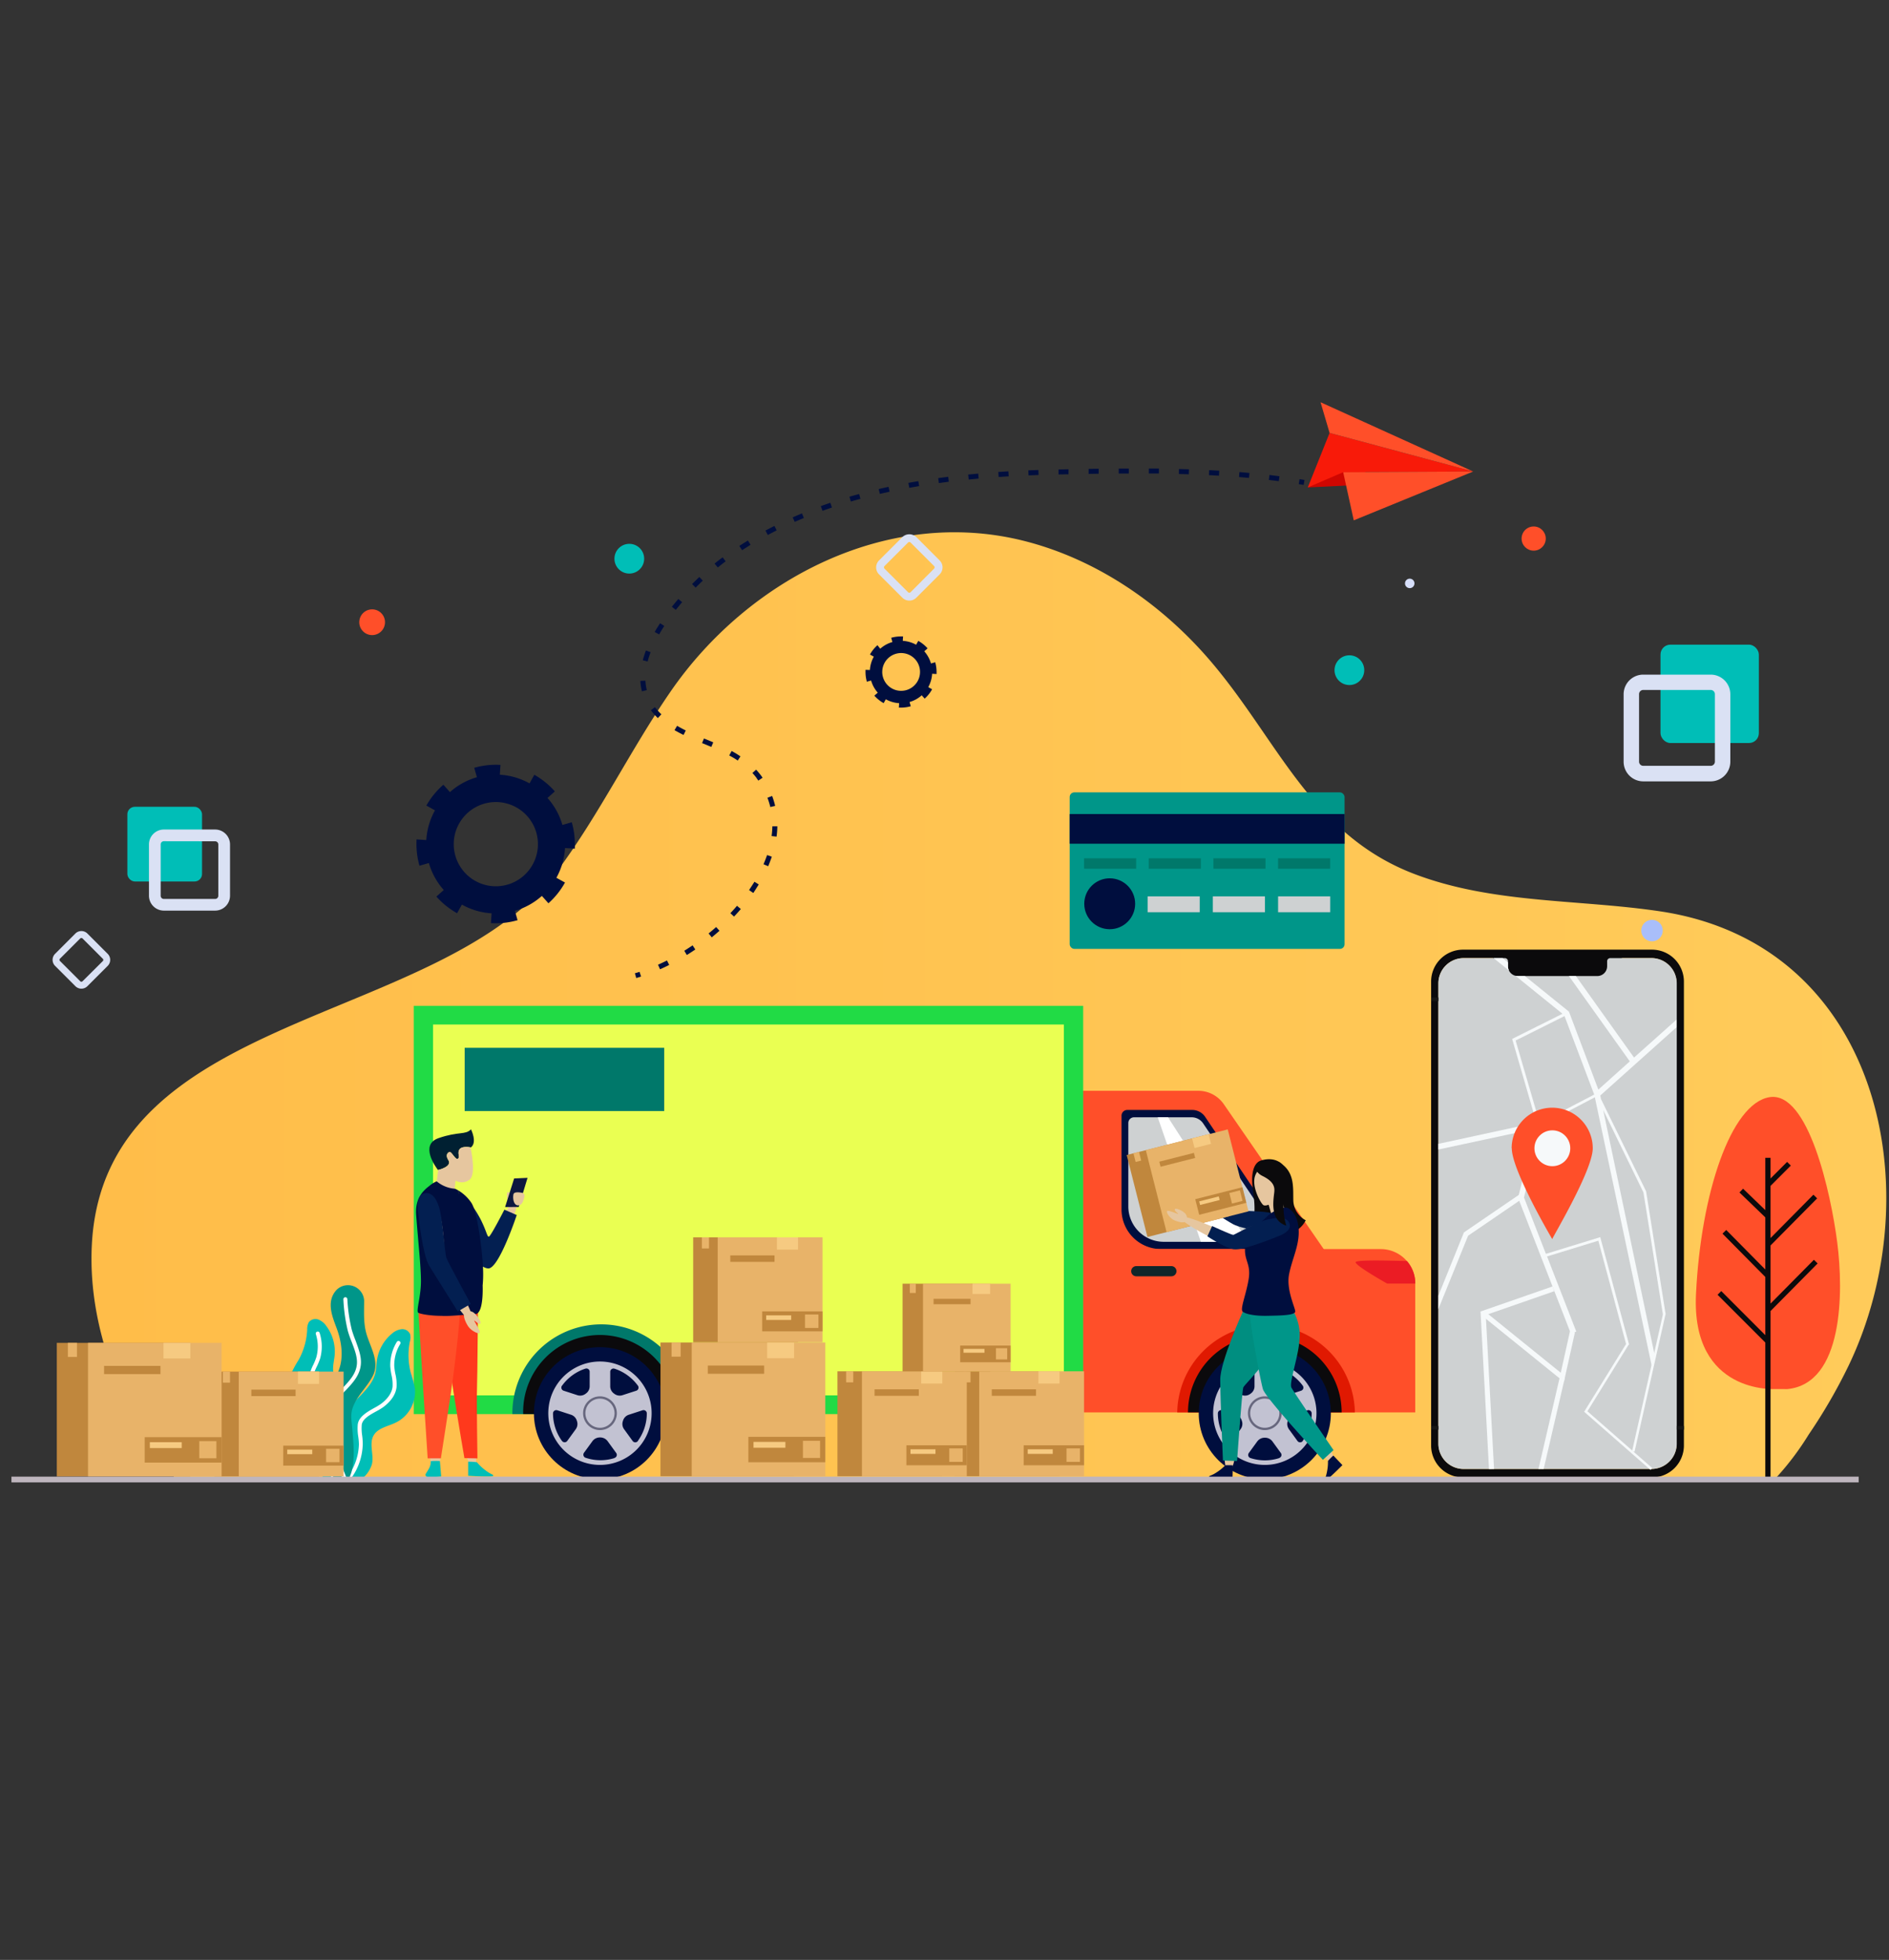<svg id="Layer_1" data-name="Layer 1" xmlns="http://www.w3.org/2000/svg" xmlns:xlink="http://www.w3.org/1999/xlink" viewBox="0 0 700 726"><rect x="0" y="0" width="700" height="726" fill="#333333" stroke="none"/><defs><style>.cls-1{fill:none;}.cls-2{fill:url(#linear-gradient);}.cls-3{fill:#000e3e;}.cls-4{fill:#ff4f29;}.cls-5{fill:#ced1d2;}.cls-6{fill:#fff;}.cls-7{fill:#21db45;}.cls-8{fill:#eaff52;}.cls-9{fill:#00786a;}.cls-10{fill:#eb1c24;}.cls-11{fill:#e01901;}.cls-12{fill:#0b0a0c;}.cls-13{fill:#c2c2d2;}.cls-14{fill:#67677e;}.cls-15{fill:#10262a;}.cls-16{clip-path:url(#clip-path);}.cls-17{fill:#f6f9fa;}.cls-18{fill:#161616;}.cls-19{fill:#e6c69f;}.cls-20{fill:#ff391c;}.cls-21{fill:#002032;}.cls-22{fill:#031f51;}.cls-23{fill:#00beb7;}.cls-24{fill:#0d163f;}.cls-25{fill:#c0873d;}.cls-26{fill:#e8b369;}.cls-27{fill:#f6ca81;}.cls-28{fill:#008e80;}.cls-29{fill:#009689;}.cls-30{clip-path:url(#clip-path-2);}.cls-31{fill:#dae1f4;}.cls-32{fill:#a9befa;}.cls-33{fill:#d7dffb;}.cls-34{fill:#cf0601;}.cls-35{fill:#f81a09;}.cls-36{fill:#beb5bd;}</style><linearGradient id="linear-gradient" x1="33.9" y1="372.62" x2="699" y2="372.62" gradientUnits="userSpaceOnUse"><stop offset="0" stop-color="#ffbd49"/><stop offset="1" stop-color="#ffcb5a"/></linearGradient><clipPath id="clip-path"><path class="cls-1" d="M533,364.27V534.79a9.36,9.36,0,0,0,9.37,9.36h69.54a9.37,9.37,0,0,0,9.37-9.37V364.27a9.37,9.37,0,0,0-9.37-9.37H596.7a1.16,1.16,0,0,0-1.16,1.16v1.84a3.64,3.64,0,0,1-3.65,3.65H562.45a3.65,3.65,0,0,1-3.66-3.65v-1.84a1.15,1.15,0,0,0-1.16-1.16H542.4A9.37,9.37,0,0,0,533,364.27Z"/></clipPath><clipPath id="clip-path-2"><path class="cls-1" d="M185.32,481.43s7.81,70.81-60.93,67-55.25-68.66-55.25-68.66l48.58-41.54Z"/></clipPath></defs><title>video</title><path class="cls-2" d="M50.53,526.9a102,102,0,0,0,14.85,21.18H657.54a104.71,104.71,0,0,0,12.7-16.68,200.29,200.29,0,0,0,14.83-25.61c30.81-64.34,11.8-156.14-70.1-168.24-30.2-4.48-61.63-2.76-90.58-13.7-38.21-14.42-50.71-49.4-75.39-78.47-18.06-21.32-42.39-38.21-69.67-45.05-50.59-12.7-102.18,14.31-130.8,55.79-14.9,21.61-26.36,45.46-42,66.51C163.06,380.74,37.87,373.76,34,461.79,33,484.42,39.7,507,50.53,526.9Z"/><path class="cls-3" d="M154.37,310.94q-.05.87-.05,1.75a29.38,29.38,0,0,0,1.12,8v0l3.49-1a25.66,25.66,0,0,0,5.51,10l-2.73,2.43a29.45,29.45,0,0,0,7.67,6.16l1.78-3.19a25.72,25.72,0,0,0,11,3.23l-.22,3.64q.88.05,1.77.05a29.4,29.4,0,0,0,8-1.12l.09,0-1-3.49a25.66,25.66,0,0,0,10-5.53l2.43,2.73a29.45,29.45,0,0,0,6.14-7.68l-3.19-1.77a25.72,25.72,0,0,0,3.2-11l3.64.21q0-.85,0-1.7a29.39,29.39,0,0,0-1.12-8l0-.07-3.49,1a25.66,25.66,0,0,0-5.53-10l2.73-2.43A29.46,29.46,0,0,0,198,287l-1.77,3.19a25.72,25.72,0,0,0-11-3.21l.22-3.64q-.86-.05-1.72-.05a29.43,29.43,0,0,0-8,1.12h0l1,3.49a25.66,25.66,0,0,0-10,5.52l-2.43-2.73A29.45,29.45,0,0,0,158,298.4l3.19,1.78a25.73,25.73,0,0,0-3.22,11Zm35.55,23.69.18.63h0ZM168.14,312.7a15.6,15.6,0,1,1,.59,4.25A15.58,15.58,0,0,1,168.14,312.7Z"/><path class="cls-3" d="M320.73,248.13q0,.39,0,.79a13.22,13.22,0,0,0,.5,3.61h0l1.57-.45a11.54,11.54,0,0,0,2.48,4.51L324,257.69a13.24,13.24,0,0,0,3.45,2.77l.8-1.43a11.57,11.57,0,0,0,4.94,1.45l-.1,1.64.8,0a13.23,13.23,0,0,0,3.61-.5h0l-.45-1.57a11.54,11.54,0,0,0,4.51-2.49l1.09,1.23a13.25,13.25,0,0,0,2.76-3.46l-1.43-.8a11.57,11.57,0,0,0,1.44-4.95l1.64.1q0-.38,0-.76a13.22,13.22,0,0,0-.5-3.6v0l-1.57.45a11.54,11.54,0,0,0-2.49-4.51l1.23-1.09a13.25,13.25,0,0,0-3.45-2.77l-.8,1.43a11.57,11.57,0,0,0-4.94-1.44l.1-1.64-.78,0a13.24,13.24,0,0,0-3.61.5h0l.45,1.57a11.54,11.54,0,0,0-4.51,2.48L325.15,239a13.24,13.24,0,0,0-2.77,3.45l1.43.8a11.57,11.57,0,0,0-1.45,4.94Zm16,10.65.08.29h0Zm-9.8-9.86a7,7,0,1,1,.27,1.91A7,7,0,0,1,326.92,248.92Z"/><path class="cls-4" d="M366.93,477.19H500.52l-47-68.13a11.48,11.48,0,0,0-9.45-5H366.93Z"/><path class="cls-3" d="M430.26,462.69h49.31l-33-49a5.73,5.73,0,0,0-4.75-2.53H417.71a2.11,2.11,0,0,0-2.11,2.11V448A14.65,14.65,0,0,0,430.26,462.69Z"/><path class="cls-5" d="M418.12,416v30.91A13.12,13.12,0,0,0,431.23,460h44.13l-29.51-43.85a5.11,5.11,0,0,0-4.25-2.27H420.23A2.11,2.11,0,0,0,418.12,416Z"/><polygon class="cls-6" points="429.01 413.86 445 459.99 462.5 459.99 432.82 413.86 429.01 413.86"/><path class="cls-4" d="M398.44,462.69v60.49h126V475.4a12.78,12.78,0,0,0-12.7-12.7Z"/><rect class="cls-7" x="153.32" y="372.59" width="248.07" height="151.23"/><rect class="cls-8" x="160.48" y="379.51" width="233.75" height="137.38"/><rect class="cls-9" x="172.19" y="388.14" width="73.95" height="23.42" transform="translate(418.33 799.7) rotate(-180)"/><path class="cls-10" d="M502.36,467.56c-.18,1.26,11.67,7.91,11.67,7.91h10.43v-.08a12.51,12.51,0,0,0-3.1-8.27C516,467,502.48,466.55,502.36,467.56Z"/><path class="cls-11" d="M436.24,523.19h65.83a32.92,32.92,0,0,0-65.83,0Z"/><path class="cls-12" d="M440.23,523.19h56.94a28.47,28.47,0,0,0-56.94,0Z"/><circle class="cls-3" cx="468.69" cy="523.5" r="24.48"/><path class="cls-13" d="M486.91,517.58a19.15,19.15,0,1,0-1.15,14.61A19.17,19.17,0,0,0,486.91,517.58ZM474.09,507a17.46,17.46,0,0,1,8.68,6.31,1.21,1.21,0,0,1-.62,1.85l-5.09,1.65a3.29,3.29,0,0,1-3-.48l-.19-.14a3.28,3.28,0,0,1-1.37-2.69v-5.34A1.21,1.21,0,0,1,474.09,507Zm-19.46,6.32a17.27,17.27,0,0,1,8.68-6.34h0a1.2,1.2,0,0,1,1.57,1.14v5.38a3.28,3.28,0,0,1-1.37,2.69l-.19.14a3.29,3.29,0,0,1-3,.48l-5.08-1.65A1.21,1.21,0,0,1,454.63,513.28Zm0,20.46a17.34,17.34,0,0,1-3.33-10.23,1.21,1.21,0,0,1,1.59-1.14L458,524a3.28,3.28,0,0,1,2.13,2.14l.08.24a3.29,3.29,0,0,1-.47,3l-3.14,4.33A1.2,1.2,0,0,1,454.62,533.74Zm19.47,6.32h0a17.27,17.27,0,0,1-10.74,0,1.21,1.21,0,0,1-.59-1.86l3.13-4.3a3.42,3.42,0,0,1,2.81-1.37h0a3.42,3.42,0,0,1,2.81,1.37l3.16,4.35A1.18,1.18,0,0,1,474.09,540.05Zm8.68-6.35a1.21,1.21,0,0,1-2,0l-3.13-4.31a3.29,3.29,0,0,1-.47-3l.08-.24a3.28,3.28,0,0,1,2.13-2.14l5.08-1.65a1.21,1.21,0,0,1,1.59,1.15A17.45,17.45,0,0,1,482.77,533.7Z"/><circle class="cls-13" cx="468.69" cy="523.5" r="5.83"/><path class="cls-14" d="M468.69,529.75a6.25,6.25,0,1,1,6.25-6.25A6.26,6.26,0,0,1,468.69,529.75Zm0-11.66a5.4,5.4,0,1,0,5.4,5.4A5.41,5.41,0,0,0,468.69,518.1Z"/><path class="cls-9" d="M189.87,523.51v.3h65.86v-.3a32.93,32.93,0,1,0-65.86,0Z"/><path class="cls-12" d="M193.87,523.51v.3h56.91v-.3a28.46,28.46,0,1,0-56.91,0Z"/><circle class="cls-3" cx="222.33" cy="523.5" r="24.48"/><path class="cls-13" d="M240.54,517.58a19.15,19.15,0,1,0-1.15,14.61A19.18,19.18,0,0,0,240.54,517.58ZM227.72,507a17.46,17.46,0,0,1,8.68,6.31,1.21,1.21,0,0,1-.62,1.85l-5.09,1.65a3.29,3.29,0,0,1-3-.48l-.19-.14a3.28,3.28,0,0,1-1.37-2.69v-5.34A1.21,1.21,0,0,1,227.72,507Zm-19.46,6.32a17.27,17.27,0,0,1,8.68-6.34h0a1.2,1.2,0,0,1,1.57,1.14v5.38a3.28,3.28,0,0,1-1.37,2.69l-.19.14a3.29,3.29,0,0,1-3,.48l-5.08-1.65A1.21,1.21,0,0,1,208.26,513.28Zm0,20.46a17.34,17.34,0,0,1-3.33-10.23,1.21,1.21,0,0,1,1.59-1.14l5.08,1.65a3.28,3.28,0,0,1,2.13,2.14l.08.24a3.29,3.29,0,0,1-.47,3l-3.14,4.33A1.2,1.2,0,0,1,208.25,533.74Zm19.47,6.32h0A17.27,17.27,0,0,1,217,540a1.21,1.21,0,0,1-.59-1.86l3.13-4.3a3.42,3.42,0,0,1,2.81-1.37h0a3.42,3.42,0,0,1,2.81,1.37l3.16,4.35A1.18,1.18,0,0,1,227.72,540.05Zm8.68-6.35a1.21,1.21,0,0,1-2,0l-3.13-4.31a3.29,3.29,0,0,1-.47-3l.08-.24a3.28,3.28,0,0,1,2.13-2.14l5.08-1.65a1.21,1.21,0,0,1,1.59,1.15A17.45,17.45,0,0,1,236.41,533.7Z"/><circle class="cls-13" cx="222.33" cy="523.5" r="5.83"/><path class="cls-14" d="M222.33,529.75a6.25,6.25,0,1,1,6.25-6.25A6.26,6.26,0,0,1,222.33,529.75Zm0-11.66a5.4,5.4,0,1,0,5.4,5.4A5.41,5.41,0,0,0,222.33,518.1Z"/><path class="cls-15" d="M421.07,472.78h13a1.89,1.89,0,0,0,1.89-1.89h0a1.89,1.89,0,0,0-1.89-1.89h-13a1.89,1.89,0,0,0-1.89,1.89h0A1.89,1.89,0,0,0,421.07,472.78Z"/><path class="cls-12" d="M530.32,363.61V535.45a11.83,11.83,0,0,0,11.83,11.83h70A11.83,11.83,0,0,0,624,535.45V363.61a11.83,11.83,0,0,0-11.83-11.83h-70A11.83,11.83,0,0,0,530.32,363.61Zm2.72.67a9.36,9.36,0,0,1,9.36-9.37h10.93V369H601V354.9h10.93a9.37,9.37,0,0,1,9.37,9.37V534.79a9.37,9.37,0,0,1-9.37,9.37H542.4a9.36,9.36,0,0,1-9.36-9.37Z"/><path class="cls-12" d="M573.89,358.05a.71.71,0,0,0,.71.71h9.1a.71.71,0,0,0,0-1.41h-9.1A.7.7,0,0,0,573.89,358.05Zm-3.94,0a.8.8,0,1,0,.8-.8A.8.8,0,0,0,569.94,358.05Z"/><path class="cls-5" d="M533,364.26V534.8a9.37,9.37,0,0,0,9.37,9.35H612a9.36,9.36,0,0,0,9.35-9.37V364.26a9.36,9.36,0,0,0-9.37-9.35H596.71a1.15,1.15,0,0,0-1.16,1.15v1.84a3.65,3.65,0,0,1-3.64,3.66H562.44a3.65,3.65,0,0,1-3.64-3.66v-1.84a1.15,1.15,0,0,0-1.16-1.15H542.4A9.37,9.37,0,0,0,533,364.26Z"/><g class="cls-16"><path class="cls-17" d="M527.5,427l41.32-8.87-6.27,25.58,13.1,33.69L582.11,494l2-.76-10.82-27.81,19-5.84,10.4,38.75,1-.27L593,458.28l-20.14,6.18-8.12-20.88,6.57-26.79L591,406.47l21.14,99.81,1.17-3.6L594.1,411.21,609,441.7l7.21,45.18,1-.17L610,441.31l-16.72-34.18-.27-1.32,29.6-26.49-1.4-1.57-15.69,14-27.3-38.25-1.71,1.22,27.44,38.44L592.3,403.62,581.4,374.74l-30.27-24.43-1.32,1.64L579,375.53l-18.65,9.32,9,31L527.05,425Zm44.16-11.59v0l-1.2.26-8.82-30.23,18.12-9.06,11,29.08Z"/></g><path class="cls-5" d="M563.64,540.57H590.7a.54.54,0,1,0,0-1.08H563.64a.54.54,0,1,0,0,1.08Z"/><rect class="cls-18" x="530.32" y="369.48" width="2.72" height="1.35" transform="translate(1063.35 740.31) rotate(-180)"/><rect class="cls-18" x="530.32" y="528.23" width="2.72" height="1.35" transform="translate(1063.35 1057.81) rotate(-180)"/><rect class="cls-18" x="621.31" y="528.23" width="2.72" height="1.35" transform="translate(1245.33 1057.81) rotate(-180)"/><path class="cls-1" d="M542.4,356.65H557v1.25a5.4,5.4,0,0,0,5.4,5.4h29.44a5.4,5.4,0,0,0,5.4-5.4v-1.25h14.65a7.62,7.62,0,0,1,7.62,7.62V534.79a7.62,7.62,0,0,1-7.62,7.62H542.4a7.62,7.62,0,0,1-7.62-7.62V364.27a7.62,7.62,0,0,1,7.62-7.62Z"/><polygon class="cls-17" points="551.77 544.18 553.64 544.14 550.58 487.13 575.96 478.3 575.35 476.53 548.63 485.82 551.77 544.18"/><polygon class="cls-17" points="611.63 544.5 612.25 543.8 588.25 522.78 603.57 498.03 602.77 497.53 587.03 522.96 611.63 544.5"/><polygon class="cls-17" points="579.54 511.88 583.63 493.49 581.79 493.08 578.37 508.51 550.2 485.75 549.01 487.21 579.54 511.88"/><polygon class="cls-17" points="572.03 544.16 579.87 510.41 578.04 509.98 570.11 544.16 572.03 544.16"/><polygon class="cls-17" points="533.03 479.91 533.03 482.41 533.01 484.91 544.03 457.75 564.3 443.9 563.23 442.35 542.49 456.51 533.03 479.91"/><polygon class="cls-17" points="605.71 537.77 617.24 486.61 616.33 486.4 604.79 537.56 605.71 537.77"/><path class="cls-4" d="M560.22,425.35c0,8.3,15,33.67,15,33.67-.35,0,15-25.37,15-33.67a15,15,0,0,0-30.05,0Z"/><circle class="cls-17" cx="575.25" cy="425.35" r="6.64"/><path class="cls-19" d="M162.13,513.85c-6.61-2.63-4.28,21.77-2.21,28.57s3.1,2.47,3.8-9.13S164.73,514.88,162.13,513.85Z"/><path class="cls-19" d="M172.66,513.26c-6.83-1.67-1.65,22.19,1.1,28.65s3,2,2.48-9.58S175.35,513.92,172.66,513.26Z"/><path class="cls-19" d="M163.21,484.54a4.45,4.45,0,0,0-5.57,3.4,63.49,63.49,0,0,0-.89,10.64c.12,8.87-.25,17.06,3,18.88s7.38-2.8,8.3-11.43c.83-7.8,3-17.37.92-19.13C167.86,486,165.39,485.17,163.21,484.54Z"/><path class="cls-19" d="M169.06,484.82a4.52,4.52,0,0,0-4.53,4.51,66.81,66.81,0,0,0,.8,10.48c1.45,8.55,2.35,16.55,5.53,17.6s6.25-4.33,5.78-12.87c-.43-7.72.13-17.46-2.05-18.7C173.5,485.22,171.13,484.95,169.06,484.82Z"/><path class="cls-20" d="M177.17,477.24s-.25,34.7-.42,37.81.17,25.18.17,25.18l-4.82-.1s-8.26-47.29-7.75-55S177.17,477.24,177.17,477.24Z"/><path class="cls-4" d="M155,485s1.59,25.7,1.82,29.5,1.66,25.72,1.66,25.72h4.89s3.17-20.26,3.6-23.3c.59-4.11,3.55-25.06,3.77-36.8S155,485,155,485Z"/><path class="cls-19" d="M168.22,443.13a3.19,3.19,0,0,0-.62,3.35c1.88,5.16,8.49,22.34,12.4,21.24,4.6-1.3-2.17-16.2-4.67-20.27C173.23,444.06,170.31,441,168.22,443.13Z"/><path class="cls-19" d="M179,468.06a3.15,3.15,0,0,1,0-2.92c2.17-4.59,10.15-21.15,12.37-21.08,2.58.09-7.83,24.5-9.18,24.73C181,469,179.78,469.49,179,468.06Z"/><g id="_Group_" data-name="&lt;Group&gt;"><path class="cls-21" d="M174.53,418.34s2.5,4.92-.13,6.76l-.05-.07s-3.43-.75-4.23,1c-.58,1.27.26,2.32-.26,3.05-.87,1.2-2.47-2.61-3.29-2.34s-1.54,1.25-.43,3c1.56,2.45-3.76,3.65-3.76,3.65h-.08c-.78-1-6.88-9.31.17-11.78C170,419,172.45,420.51,174.53,418.34Z"/><path class="cls-19" d="M174.35,425l.05.07-.05,0s2.35,10.15-.46,12a4.69,4.69,0,0,1-5.08.27l-.46,4.26L161.66,439l.72-5.53-.08-.1h.08s5.32-1.19,3.76-3.65c-1.11-1.75-.38-2.72.43-3s2.42,3.54,3.29,2.34c.52-.73-.32-1.78.26-3.05C170.92,424.27,174.35,425,174.35,425Z"/></g><path class="cls-22" d="M172.24,443.15a43.25,43.25,0,0,1,5.85,8.51c2.31,4.61,2.39,6.47,3.06,6.43s5.76-10,5.76-10l4.57,2s-6.56,19.82-10.51,19.77-11.39-10.24-11.39-10.24Z"/><path class="cls-3" d="M170.15,442.17l-.51-1.3a10.37,10.37,0,0,0-1-.52v0a11.87,11.87,0,0,1-6.83-2.76,11.36,11.36,0,0,0-2.66,1.66c.36.17.81.4,1.34.71-.53-.3-1-.53-1.34-.7-2.22,1.7-5.42,4.51-4.93,10.86.83,11,1.68,18.07,1.77,24s-1.82,11.27-1.06,12.1c.41.45,4.34,1.21,8.62,1.2,2.87.26,9.91-.56,12.53-.63,2.92-.08,2.84-8.38,2.77-10.62a41.92,41.92,0,0,0,.19-4.38c0-6.2-1.93-22.55-4.36-26.23a15.18,15.18,0,0,0-5-4.67l.51,1.3m6.37,32,0,.16Z"/><path class="cls-19" d="M157.18,443a3.19,3.19,0,0,0-1.53,3c.37,5.48,1.9,23.82,6,23.85,4.78,0,2.45-16.16,1.18-20.77C161.73,445.26,159.77,441.54,157.18,443Z"/><path class="cls-19" d="M162.26,465.93a3.15,3.15,0,0,1,2.44,1.6c2.58,4.37,11.81,20.27,10.5,22.07-1.52,2.09-15.88-20.23-15.32-21.48C160.33,467.15,160.61,465.82,162.26,465.93Z"/><path class="cls-23" d="M176.74,541.66a17.61,17.61,0,0,0,3.18,3c2.22,1.72,2.81,1.36,2.85,2s-9.28,0-9.28,0v-5.21A26,26,0,0,1,176.74,541.66Z"/><path class="cls-23" d="M159.63,541.25a5.27,5.27,0,0,1-.79,2.94c-1.31,2.26-1.32,1.8-1,2.62s5.65.13,5.65.13l-.48-5.74A21.43,21.43,0,0,0,159.63,541.25Z"/><polyline class="cls-1" points="177.59 477.85 176.98 477.97 175.28 478.28 174.85 478.36"/><path class="cls-22" d="M155,450s1.68,15.07,4,18.8,10.64,17,10.64,17l4.79-2.79s-8.42-15.47-9-17-1.42-14.45-2.66-18.62-3.23-5.92-5.59-5.32C153.58,443,155,450,155,450Z"/><path class="cls-19" d="M177.68,493.76c.6-.36-1.35-3.34-1.82-4.27a.64.64,0,0,1-.1-.27s.05,0,.11,0c.37.21,1.54,1.47,2.07,1.08s-.89-2.77-1.95-3.67l-.18-.15a2.69,2.69,0,0,0-3-.53c-1.94.82-.11,4.08.55,5.17a6.57,6.57,0,0,0,2.41,2.18C176.57,493.76,177.34,494,177.68,493.76Z"/><path class="cls-19" d="M188.89,441.77s-.93-.38-1,.27a18.71,18.71,0,0,0,.1,2.54"/><polygon class="cls-24" points="195.49 436.31 192.21 447.1 187.17 447.13 190.52 436.54 195.49 436.31"/><path class="cls-19" d="M194.33,443.17a1.07,1.07,0,0,0-.74-1.29c-1.18-.24-3.1-.47-3.32.53-.32,1.46.05,4,1.63,4.09C193.26,446.55,193.9,445.31,194.33,443.17Z"/><path class="cls-19" d="M469.45,484.51a4.2,4.2,0,0,1,2.79,5.34,28,28,0,0,1-3.32,7c-4.43,6.91-7.78,16.12-11,16.12s-4.43-5.68-1.4-13.12c2.73-6.73,5.18-15.54,7.56-16A15.61,15.61,0,0,1,469.45,484.51Z"/><path class="cls-19" d="M471.24,513.38c2.45-7.09,18.91,17,22.32,24.68s-1.22,4.09-9.77-5.93S470.28,516.17,471.24,513.38Z"/><path class="cls-19" d="M455.59,508.9c6.41-3.91,3.75,25.18,1.51,33.25s-3.54,2.38-3.76-10.79S453.07,510.44,455.59,508.9Z"/><path class="cls-19" d="M473.53,484.06a4.16,4.16,0,0,1,5,3.44,27.24,27.24,0,0,1,0,7.81c-1.12,8.29-.18,18.12-3.27,19.67s-6.77-3-7.22-11.06c-.41-7.32-2-16.37,0-17.92A17.67,17.67,0,0,1,473.53,484.06Z"/><path class="cls-12" d="M479.26,444.6c-.09-4.54.4-9.53-3.72-13-2.65-2.64-5.78-2.41-8.09-1.77-2,.54-2.85,2.53-3.21,4.36-.58,3,0,6.12.35,9.07a35.59,35.59,0,0,1,.29,4.83c0,1.28-.17,2.53-.27,3.8a5.46,5.46,0,0,0,.34,2.65,2.56,2.56,0,0,0,2.49,1.58q2.65,0,5.3.09a15,15,0,0,1,2.93.32,6.3,6.3,0,0,0,3.84-.26,9,9,0,0,0,4.34-4.24A8.58,8.58,0,0,1,479.26,444.6Z"/><rect class="cls-19" x="470.35" y="443.82" width="5.19" height="5.94" transform="translate(1049.79 747.7) rotate(164.18)"/><path class="cls-19" d="M472.36,445.18s-3.24,2-4.26,1.17-4.23-6.6-3.08-10.52,5.93-5.55,8.75-3.94,3.29,10.84,1.37,11.91A19.87,19.87,0,0,1,472.36,445.18Z"/><path class="cls-19" d="M441.23,441.51c-.74,1.7-3.52.09-4.45-.49-1.51-.95-2.57-3.21-2.2-3.81s3.69,1.76,3.88,1.69-1.3-1.38-.9-1.91,2.62.94,3.26,1.87A2.36,2.36,0,0,1,441.23,441.51Z"/><path class="cls-19" d="M477.41,455a2.68,2.68,0,0,1-2.57,1.25c-4.59-.37-20-1.88-19.93-5.29,0-4,13.58-1.86,17.43-.74C475.54,451.11,478.64,452.8,477.41,455Z"/><path class="cls-19" d="M459.22,450.71a2.64,2.64,0,0,0-1.35-2c-3.68-2.15-17-9.82-18.55-8.72-1.74,1.28,17,13.24,18.08,12.76C458.21,452.33,459.32,452.09,459.22,450.71Z"/><path class="cls-22" d="M472,456.82s-11.42-1.36-15.11-3.37c-3.11-1.7-9.26-5.92-9.26-5.92l2.21-3.7s7.64,4.45,8.13,4.61,10.11,0,13.47,1,7.45,2.41,6.77,5.46S472,456.82,472,456.82Z"/><rect class="cls-25" x="420.89" y="423.51" width="31.32" height="31.32" transform="translate(-94.57 120.8) rotate(-14.23)"/><rect class="cls-26" x="427.98" y="421.71" width="31.32" height="31.32" transform="translate(-93.91 122.49) rotate(-14.23)"/><rect class="cls-27" x="442.12" y="420.86" width="6.3" height="3.66" transform="translate(-90.25 122.45) rotate(-14.23)"/><rect class="cls-25" x="429.62" y="428.68" width="13.22" height="1.93" transform="translate(964.7 738.86) rotate(165.77)"/><rect class="cls-25" x="443.38" y="441.89" width="18.03" height="5.96" transform="translate(-95.48 124.87) rotate(-14.23)"/><rect class="cls-27" x="444.44" y="444.11" width="7.47" height="1.37" transform="translate(991.94 765.75) rotate(165.77)"/><rect class="cls-26" x="455.99" y="441.39" width="4.02" height="4.02" transform="translate(1010.94 760.6) rotate(165.77)"/><rect class="cls-26" x="420.41" y="426.89" width="2.13" height="3.3" transform="translate(-92.43 116.78) rotate(-14.23)"/><path class="cls-19" d="M474.19,448.16a3.76,3.76,0,0,1,4.45,1.7,14.38,14.38,0,0,1,2.14,8.85c-.63,6.7-4.25,7.77-4.25,14.67s2.35,11.75,2,12.53-15.89,1.65-17.06-.29S464,477.24,464,471.8s-2-6.48-1.55-10.7,5-6.9,7.78-10.2A9.28,9.28,0,0,1,474.19,448.16Z"/><path class="cls-28" d="M460.54,485.88s-8.36,18.42-8.36,25.19,1,29.95,1,29.95l5.23.17s1.82-26,2.33-27.29,15.6-15.17,15.6-26.82S460.54,485.88,460.54,485.88Z"/><path class="cls-29" d="M479.42,486a17.77,17.77,0,0,1,2.14,10.11c-.34,6.34-3.94,16.11-3,17.91s15.6,23.14,15.6,23.14l-3.94,3.6S469,518,468,514.58s-4.8-24.08-4.8-27.68S479.42,486,479.42,486Z"/><path class="cls-3" d="M477.41,447.58a2.42,2.42,0,0,0-1.59-.2,12.65,12.65,0,0,0-6.26,3.22c-2.87,2.89-7.52,5.72-8.13,11s2.21,6.36,1.29,12.15-3.34,11.28-2.18,12.15,4.25,1.61,9.08,1.51,10.48-.13,10.36-1.67-3.39-8.13-2.29-13.72,3.58-10.15,3.58-15.62C481.26,451.61,479.43,448.6,477.41,447.58Z"/><path class="cls-19" d="M439.73,451.8c-.45,1.8-3.46.68-4.47.26-1.65-.68-3.06-2.73-2.8-3.39s3.93,1.12,4.11,1-1.51-1.14-1.21-1.73,2.74.49,3.53,1.3A2.36,2.36,0,0,1,439.73,451.8Z"/><path class="cls-19" d="M477.24,453.8a2.68,2.68,0,0,1-1.65,2.33c-4.21,1.88-18.41,7.94-20,4.94-1.9-3.53,11-8.16,14.93-9C473.76,451.33,477.28,451.32,477.24,453.8Z"/><path class="cls-19" d="M458.49,459.7a2.64,2.64,0,0,0-1.54-1.9c-3.86-1.79-17.91-8.16-19.3-6.91-1.61,1.44,18.21,11.56,19.21,11C457.64,461.42,458.73,461.07,458.49,459.7Z"/><path class="cls-22" d="M473.36,458.06s-12.7,5.28-16.2,4.69-9.74-4.78-9.74-4.78l1.75-3.8s7.36,3.37,7.87,3.27,8.88-4.83,12.3-5.6,7.69-1.47,8.56,1.54S473.36,458.06,473.36,458.06Z"/><path class="cls-3" d="M454.06,542.78a18,18,0,0,1-3.22,2.62c-2.19,1.46-2.71,1.08-2.8,1.67s8.67.62,8.67.62l.17-4.88A21,21,0,0,0,454.06,542.78Z"/><path class="cls-3" d="M492.1,541.17a18,18,0,0,1-.39,4.13c-.49,2.58-1.13,2.69-.77,3.17s6.52-5.75,6.52-5.75l-3.36-3.54A21,21,0,0,0,492.1,541.17Z"/><path class="cls-12" d="M475.64,448h0s0,0,0,0c-.22-4.49,2.18-10.27,2.18-10.27s-2.64-6.56-3.67-7.14c-.73-.41-4.63-.52-4.63-.52l-4.49,2.5h0a5.57,5.57,0,0,0,1.49,2.17h0a5.24,5.24,0,0,0,1.12.77c2,1,4.77,2.55,4.6,5.51,0,.48-.1,1.09-.18,1.79-.4,3.59-.86,9.45,4.61,11.21A22.11,22.11,0,0,1,475.64,448Z"/><rect class="cls-25" x="256.87" y="458.36" width="38.85" height="38.85"/><rect class="cls-26" x="265.95" y="458.36" width="38.85" height="38.85"/><rect class="cls-27" x="287.9" y="458.36" width="7.82" height="4.54"/><rect class="cls-25" x="270.62" y="465.04" width="16.4" height="2.4" transform="translate(557.64 932.48) rotate(-180)"/><rect class="cls-25" x="282.43" y="485.77" width="22.37" height="7.4"/><rect class="cls-27" x="283.93" y="487.24" width="9.27" height="1.7" transform="translate(577.12 976.19) rotate(-180)"/><rect class="cls-26" x="298.31" y="486.93" width="4.98" height="4.98" transform="translate(601.6 978.84) rotate(-180)"/><rect class="cls-26" x="260.09" y="458.36" width="2.64" height="4.1"/><rect class="cls-25" x="353.78" y="507.97" width="38.85" height="38.85"/><rect class="cls-26" x="362.86" y="507.97" width="38.85" height="38.85"/><rect class="cls-27" x="384.81" y="507.97" width="7.82" height="4.54"/><rect class="cls-25" x="367.53" y="514.65" width="16.4" height="2.4" transform="translate(751.45 1031.7) rotate(-180)"/><rect class="cls-25" x="379.34" y="535.38" width="22.37" height="7.4"/><rect class="cls-27" x="380.83" y="536.85" width="9.27" height="1.7" transform="translate(770.94 1075.41) rotate(-180)"/><rect class="cls-26" x="395.21" y="536.54" width="4.98" height="4.98" transform="translate(795.41 1078.06) rotate(-180)"/><rect class="cls-26" x="357" y="507.97" width="2.64" height="4.1"/><rect class="cls-25" x="310.33" y="507.97" width="38.85" height="38.85"/><rect class="cls-26" x="319.41" y="507.97" width="38.85" height="38.85"/><rect class="cls-27" x="341.36" y="507.97" width="7.82" height="4.54"/><rect class="cls-25" x="324.08" y="514.65" width="16.4" height="2.4" transform="translate(664.56 1031.7) rotate(-180)"/><rect class="cls-25" x="335.89" y="535.38" width="22.37" height="7.4"/><rect class="cls-27" x="337.39" y="536.85" width="9.27" height="1.7" transform="translate(684.05 1075.41) rotate(-180)"/><rect class="cls-26" x="351.77" y="536.54" width="4.98" height="4.98" transform="translate(708.52 1078.06) rotate(-180)"/><rect class="cls-26" x="313.55" y="507.97" width="2.64" height="4.1"/><rect class="cls-25" x="244.75" y="497.32" width="49.5" height="49.5"/><rect class="cls-26" x="256.33" y="497.32" width="49.5" height="49.5"/><rect class="cls-27" x="284.29" y="497.32" width="9.96" height="5.79"/><rect class="cls-25" x="262.27" y="505.84" width="20.89" height="3.05" transform="translate(545.44 1014.73) rotate(-180)"/><rect class="cls-25" x="277.32" y="532.25" width="28.5" height="9.42"/><rect class="cls-27" x="279.23" y="534.12" width="11.81" height="2.17" transform="translate(570.27 1070.41) rotate(-180)"/><rect class="cls-26" x="297.55" y="533.72" width="6.35" height="6.35" transform="translate(601.44 1073.79) rotate(-180)"/><rect class="cls-26" x="248.86" y="497.32" width="3.37" height="5.22"/><rect class="cls-25" x="334.46" y="475.53" width="32.46" height="32.46"/><rect class="cls-26" x="342.04" y="475.53" width="32.46" height="32.46"/><rect class="cls-27" x="360.38" y="475.53" width="6.53" height="3.79"/><rect class="cls-25" x="345.94" y="481.12" width="13.7" height="2" transform="translate(705.59 964.24) rotate(-180)"/><rect class="cls-25" x="355.81" y="498.44" width="18.69" height="6.18"/><rect class="cls-27" x="357.06" y="499.67" width="7.75" height="1.42" transform="translate(721.87 1000.76) rotate(-180)"/><rect class="cls-26" x="369.08" y="499.4" width="4.16" height="4.16" transform="translate(742.31 1002.97) rotate(-180)"/><rect class="cls-26" x="337.15" y="475.53" width="2.21" height="3.42"/><g class="cls-30"><path class="cls-23" d="M137.81,542.42c.85-3.52-1.16-7.57.65-10.71,1.58-2.75,5.21-3.32,8.07-4.68a12.76,12.76,0,0,0,7.23-12.58,41.81,41.81,0,0,0-1.5-5.78,25.78,25.78,0,0,1-.39-11.65,5.36,5.36,0,0,0,.1-2.81,3.14,3.14,0,0,0-3.24-1.83,6.63,6.63,0,0,0-3.56,1.7,15.74,15.74,0,0,0-5.47,9.66c-.25,1.64-.24,3.31-.63,4.92-1.63,6.64-9.49,10.2-11.44,16.76-1.05,3.54-.18,7.33.24,11s.17,7.83-2.5,10.4c-1.32,1.27,5.58,2.7,6.83,2.19A11,11,0,0,0,137.81,542.42Z"/><path class="cls-6" d="M128.48,549.3A.74.74,0,0,0,129,549a22.23,22.23,0,0,0,5.42-14,23.76,23.76,0,0,0-.22-3.28,17.17,17.17,0,0,1-.15-3.93c.25-2.16,3-3.69,5.41-5a24.23,24.23,0,0,0,2.64-1.61c2.88-2.16,4.56-4.7,4.85-7.35a16.41,16.41,0,0,0-.42-4.8,22.46,22.46,0,0,1-.43-3,15,15,0,0,1,2.21-8.18.74.74,0,1,0-1.27-.76,16.55,16.55,0,0,0-2.42,9,23.93,23.93,0,0,0,.45,3.24,15.1,15.1,0,0,1,.4,4.36c-.31,2.82-2.5,5-4.27,6.33a23.52,23.52,0,0,1-2.47,1.5c-2.59,1.45-5.82,3.24-6.16,6.16a18.56,18.56,0,0,0,.15,4.27A22.23,22.23,0,0,1,133,535a20.77,20.77,0,0,1-5.06,13.06.74.74,0,0,0,.56,1.22Z"/><path class="cls-23" d="M116.51,540.06c0-3.63,3-7.06,2-10.55-.87-3.05-4.25-4.48-6.71-6.49a12.76,12.76,0,0,1-4-14,41.77,41.77,0,0,1,2.85-5.25,25.78,25.78,0,0,0,3.19-11.21,5.36,5.36,0,0,1,.58-2.75,3.14,3.14,0,0,1,3.59-1,6.63,6.63,0,0,1,3,2.51,15.74,15.74,0,0,1,3,10.7c-.15,1.65-.57,3.27-.58,4.93,0,6.84,6.75,12.19,7.05,19,.16,3.69-1.6,7.15-2.89,10.62s-2.06,7.56-.09,10.69c1,1.55-6.07,1.27-7.15.47A11,11,0,0,1,116.51,540.06Z"/><path class="cls-6" d="M124.08,549a.74.74,0,0,0,.66-1.07A20.77,20.77,0,0,1,123,534a22.27,22.27,0,0,1,.95-2.93A18.54,18.54,0,0,0,125.1,527c.37-2.91-2.32-5.43-4.49-7.46a23.45,23.45,0,0,1-2-2.06c-1.4-1.72-3-4.36-2.62-7.18a15.09,15.09,0,0,1,1.44-4.14,24,24,0,0,0,1.22-3,16.55,16.55,0,0,0-.18-9.33.74.74,0,1,0-1.41.43,15,15,0,0,1,.17,8.47,22.5,22.5,0,0,1-1.15,2.85,16.4,16.4,0,0,0-1.56,4.56c-.35,2.64.66,5.51,2.93,8.3a24.4,24.4,0,0,0,2.17,2.2c2,1.89,4.31,4,4,6.2a17.18,17.18,0,0,1-1.1,3.78,23.75,23.75,0,0,0-1,3.13,22.23,22.23,0,0,0,1.88,14.87A.74.74,0,0,0,124.08,549Z"/><path class="cls-29" d="M116.21,533.4c-1.43-6.32-.58-13,3.69-18.36,1.92-2.4,4.46-4.42,5.57-7.28,2-5.1,1.1-10.92-.78-15.91-1.7-4.51-3.77-9.74-.1-13.91a6,6,0,0,1,10.34,3.79s0,.08,0,.12c0,3.78-.25,7.64.63,11.35,1.25,5.29,5.34,10.85,2.66,16.34-2.1,4.29-6.1,7.55-7.59,12.16-.84,2.58-.3,5-.09,7.6.42,5.39,1.7,15.45-2.33,19.86-1.69,1.85-3.94-1.3-5.14-2.61A29.51,29.51,0,0,1,116.21,533.4Z"/><path class="cls-6" d="M128,549.4a.74.74,0,0,0,.7-1c-.55-1.7-1.33-3.6-2.16-5.6-2.85-6.87-6.39-15.43-2.77-22.32a25.25,25.25,0,0,1,4.25-5.36c2.69-2.84,5.47-5.78,5.72-10,.17-2.91-1-5.81-2-8.61a40.32,40.32,0,0,1-1.38-3.93,60.57,60.57,0,0,1-1.64-11.3.74.74,0,1,0-1.47.11A61.84,61.84,0,0,0,128.89,493a41.81,41.81,0,0,0,1.43,4.08c1,2.65,2.1,5.39,1.95,8-.22,3.71-2.7,6.33-5.32,9.1a26.72,26.72,0,0,0-4.49,5.69c-3.94,7.51-.25,16.42,2.71,23.58.82,2,1.59,3.84,2.12,5.49A.74.74,0,0,0,128,549.4Z"/></g><rect class="cls-25" x="79.38" y="508.08" width="38.85" height="38.85"/><rect class="cls-26" x="88.47" y="508.08" width="38.85" height="38.85"/><rect class="cls-27" x="110.41" y="508.08" width="7.82" height="4.54"/><rect class="cls-25" x="93.13" y="514.77" width="16.4" height="2.4" transform="translate(202.67 1031.93) rotate(-180)"/><rect class="cls-25" x="104.95" y="535.5" width="22.37" height="7.4"/><rect class="cls-27" x="106.44" y="536.97" width="9.27" height="1.7" transform="translate(222.15 1075.64) rotate(-180)"/><rect class="cls-26" x="120.82" y="536.65" width="4.98" height="4.98" transform="translate(246.63 1078.29) rotate(-180)"/><rect class="cls-26" x="82.6" y="508.08" width="2.64" height="4.1"/><rect class="cls-25" x="21.05" y="497.43" width="49.5" height="49.5"/><rect class="cls-26" x="32.62" y="497.43" width="49.5" height="49.5"/><rect class="cls-27" x="60.58" y="497.43" width="9.96" height="5.79"/><rect class="cls-25" x="38.57" y="505.95" width="20.89" height="3.05" transform="translate(98.03 1014.96) rotate(-180)"/><rect class="cls-25" x="53.62" y="532.37" width="28.5" height="9.42"/><rect class="cls-27" x="55.52" y="534.24" width="11.81" height="2.17" transform="translate(122.86 1070.64) rotate(-180)"/><rect class="cls-26" x="73.84" y="533.83" width="6.35" height="6.35" transform="translate(154.03 1074.02) rotate(-180)"/><rect class="cls-26" x="25.15" y="497.43" width="3.37" height="5.22"/><rect class="cls-23" x="615.34" y="238.8" width="36.44" height="36.44" rx="3.65" ry="3.65" transform="translate(1267.11 514.04) rotate(-180)"/><path class="cls-31" d="M601.66,282.17v-25a7.28,7.28,0,0,1,7.27-7.27h25a7.28,7.28,0,0,1,7.27,7.27v25a7.28,7.28,0,0,1-7.27,7.27h-25A7.28,7.28,0,0,1,601.66,282.17Zm7.27-26.59a1.55,1.55,0,0,0-1.55,1.55v25a1.55,1.55,0,0,0,1.55,1.55h25a1.55,1.55,0,0,0,1.55-1.55v-25a1.55,1.55,0,0,0-1.55-1.55Z"/><rect class="cls-23" x="47.2" y="298.86" width="27.67" height="27.67" rx="2.77" ry="2.77"/><path class="cls-31" d="M55.2,331.8v-19a5.53,5.53,0,0,1,5.52-5.52h19a5.53,5.53,0,0,1,5.52,5.52v19a5.53,5.53,0,0,1-5.52,5.52h-19A5.53,5.53,0,0,1,55.2,331.8Zm5.52-20.19a1.18,1.18,0,0,0-1.18,1.18v19A1.18,1.18,0,0,0,60.72,333h19a1.18,1.18,0,0,0,1.18-1.18v-19a1.18,1.18,0,0,0-1.18-1.18Z"/><path class="cls-31" d="M334.4,221.42l-8.67-8.67a3.64,3.64,0,0,1,0-5.14l8.67-8.67a3.73,3.73,0,0,1,5.14,0l8.67,8.67a3.64,3.64,0,0,1,0,5.14l-8.67,8.67a3.65,3.65,0,0,1-5.14,0Zm11.72-10.76a.69.69,0,0,0,0-1L337.46,201a.68.68,0,0,0-1,0l-8.67,8.67a.69.69,0,0,0,0,1l8.67,8.67a.68.68,0,0,0,1,0Z"/><path class="cls-31" d="M27.93,365.31l-7.52-7.52a3.16,3.16,0,0,1,0-4.46l7.52-7.52a3.16,3.16,0,0,1,4.46,0l7.52,7.52a3.16,3.16,0,0,1,0,4.46l-7.52,7.52a3.16,3.16,0,0,1-4.46,0Zm1.81-17.7-7.52,7.52a.59.59,0,0,0,0,.84l7.52,7.52a.6.6,0,0,0,.84,0L38.11,356a.59.59,0,0,0,0-.84l-7.52-7.52a.59.59,0,0,0-.84,0Z"/><circle class="cls-4" cx="568.33" cy="199.5" r="4.48"/><circle class="cls-4" cx="137.9" cy="230.49" r="4.77"/><circle class="cls-23" cx="233.2" cy="206.96" r="5.51"/><circle class="cls-23" cx="500.04" cy="248.25" r="5.51"/><circle class="cls-32" cx="612.18" cy="344.71" r="3.99"/><circle class="cls-33" cx="522.4" cy="216.11" r="1.76"/><rect class="cls-29" x="396.39" y="293.53" width="101.86" height="57.97" rx="1.71" ry="1.71" transform="translate(894.64 645.02) rotate(-180)"/><rect class="cls-3" x="396.39" y="301.54" width="101.86" height="11"/><circle class="cls-3" cx="411.22" cy="334.78" r="9.43"/><rect class="cls-9" x="473.61" y="317.94" width="19.31" height="3.86"/><rect class="cls-9" x="449.65" y="317.94" width="19.31" height="3.86"/><rect class="cls-9" x="425.69" y="317.94" width="19.31" height="3.86"/><rect class="cls-9" x="401.72" y="317.94" width="19.31" height="3.86"/><rect class="cls-5" x="473.61" y="332.04" width="19.31" height="5.87" transform="translate(966.54 669.95) rotate(-180)"/><rect class="cls-5" x="449.44" y="332.04" width="19.31" height="5.87" transform="translate(918.19 669.95) rotate(-180)"/><rect class="cls-5" x="425.27" y="332.04" width="19.31" height="5.87" transform="translate(869.85 669.95) rotate(-180)"/><g id="_Group_2" data-name="&lt;Group&gt;"><polygon class="cls-34" points="484.62 180.56 508.73 179.37 503.28 170.6 491.31 173.92 484.62 180.56"/><polygon class="cls-35" points="492.7 160.36 484.62 180.56 497.74 174.91 545.91 174.66 492.7 160.36"/><polygon class="cls-4" points="489.35 149 492.7 160.36 545.91 174.66 489.35 149"/><polygon class="cls-4" points="497.74 174.91 501.66 192.75 545.91 174.66 497.74 174.91"/></g><path class="cls-3" d="M235.77,362.29q.89-.26,1.79-.55L237,360q-.87.28-1.73.53Z"/><path class="cls-3" d="M243.84,357.36q1.67-.74,3.32-1.57l.83,1.65q-1.69.85-3.4,1.61Zm9.74-5.17q1.56-1,3.08-2l1,1.53q-1.56,1.06-3.15,2.05Zm9-6.41q1.43-1.16,2.8-2.38l1.23,1.38q-1.4,1.25-2.86,2.44Zm8.08-7.51q1.26-1.34,2.45-2.74l1.41,1.2q-1.21,1.43-2.51,2.8Zm6.92-8.56q1-1.52,2-3.08l1.58,1q-1,1.61-2,3.17Zm5.35-9.57q.54-1.24,1-2.49l.33-.91,1.75.61c-.11.32-.22.63-.34.95q-.48,1.3-1,2.58Zm3-10.44a31.74,31.74,0,0,0,.28-3.6l1.85,0a33.71,33.71,0,0,1-.29,3.81Zm-1.53-14.19,1.73-.66a29.57,29.57,0,0,1,1.12,3.67l-1.8.42A27.63,27.63,0,0,0,284.39,295.52Zm-4-7.27q-.75-1-1.57-1.9l1.37-1.24c.59.65,1.15,1.33,1.68,2,.24.32.47.64.7,1L281,289.16C280.81,288.86,280.59,288.55,280.36,288.25Zm-10.16-8.43.88-1.62c1.18.64,2.25,1.28,3.26,2l-1,1.54C272.35,281,271.33,280.44,270.2,279.82Zm-9.45-4.29-.63-.26.71-1.71.63.26,2.81,1.17-.72,1.7Zm-10.82-5.07.94-1.59c1,.58,2,1.14,3.22,1.72l-.82,1.66C252.05,271.65,251,271.06,249.93,270.46Zm-8.75-7.38,1.48-1.11a21,21,0,0,0,2.38,2.64L243.78,266A22.8,22.8,0,0,1,241.19,263.08Zm-3.89-10.85,1.85-.08a18.33,18.33,0,0,0,.5,3.5l-1.8.44A20.18,20.18,0,0,1,237.3,252.23Zm.87-7.63a35.67,35.67,0,0,1,1.16-3.64l1.73.65a34.09,34.09,0,0,0-1.1,3.45Zm4.41-10.49q.92-1.62,2-3.23l1.55,1q-1,1.55-1.91,3.13Zm6.37-9.33q1.17-1.48,2.4-2.9l1.4,1.21q-1.2,1.39-2.35,2.84Zm7.49-8.41q1.34-1.36,2.69-2.62l1.27,1.35q-1.32,1.24-2.64,2.58Zm8.33-7.58c1-.84,2-1.61,3-2.32l1.1,1.48c-.93.69-1.9,1.45-2.9,2.26Zm9.16-6.56q1.58-1,3.18-2l1,1.58q-1.58,1-3.14,2Zm9.69-5.68q1.65-.88,3.33-1.72l.83,1.65q-1.65.83-3.28,1.7Zm10.1-4.9q1.71-.75,3.44-1.47l.7,1.71q-1.71.7-3.4,1.45Zm10.42-4.16q1.76-.64,3.53-1.23l.59,1.75q-1.75.59-3.49,1.22ZM314.78,184q1.79-.52,3.59-1l.48,1.78q-1.78.48-3.56,1Zm10.84-2.84q1.82-.42,3.64-.82l.39,1.81q-1.81.39-3.61.81Zm11-2.28q1.83-.34,3.68-.64l.3,1.82-3.65.64Zm11.05-1.77,3.7-.49.23,1.83-3.68.49Zm122.54.68.21-1.84,3.7.46-.24,1.83Zm-111.43-2,3.72-.35.16,1.84-3.69.35Zm100.36.92.15-1.84,3.71.32-.17,1.84Zm-89.2-1.87,3.73-.24.11,1.85-3.71.24ZM448,176l.09-1.85,3.72.21-.11,1.85Zm-66.93-1.76,3.73-.14.06,1.85-3.72.14Zm11.18-.34,3.72-.07,0,1.85-3.72.07Zm44.62,1.68,0-1.85,3.72.11-.06,1.85Zm-33.46-1.89,3.72-.06,0,1.85-3.72.06Zm22.32,1.71v-1.85l3.72,0,0,1.85Zm-11.16-1.84,3.72,0v1.85l-3.72,0Z"/><polygon class="cls-3" points="483.09 179.63 483.4 177.8 481.57 177.5 481.28 179.33 483.09 179.63"/><path class="cls-4" d="M658,514.54s-31.33,2.1-29.52-35.19,12.91-70.62,27.26-72.93,22.7,35.36,25.08,53.82,2.27,52.32-18.5,54.32Z"/><polygon class="cls-12" points="636.47 479.62 637.84 478.25 654.16 494.58 654.16 473.02 638.3 456.98 639.68 455.62 654.16 470.26 654.16 450.95 644.58 441.72 645.92 440.33 654.16 448.26 654.16 428.88 656.1 428.88 656.1 436.54 662.24 430.4 663.61 431.77 656.1 439.28 656.1 458.61 671.99 442.55 673.37 443.91 656.1 461.36 656.1 482.9 672.17 466.66 673.55 468.02 656.1 485.65 656.1 547.65 654.16 547.65 654.16 497.31 636.47 479.62"/><rect class="cls-36" x="4.24" y="546.99" width="684.52" height="2.13"/></svg>